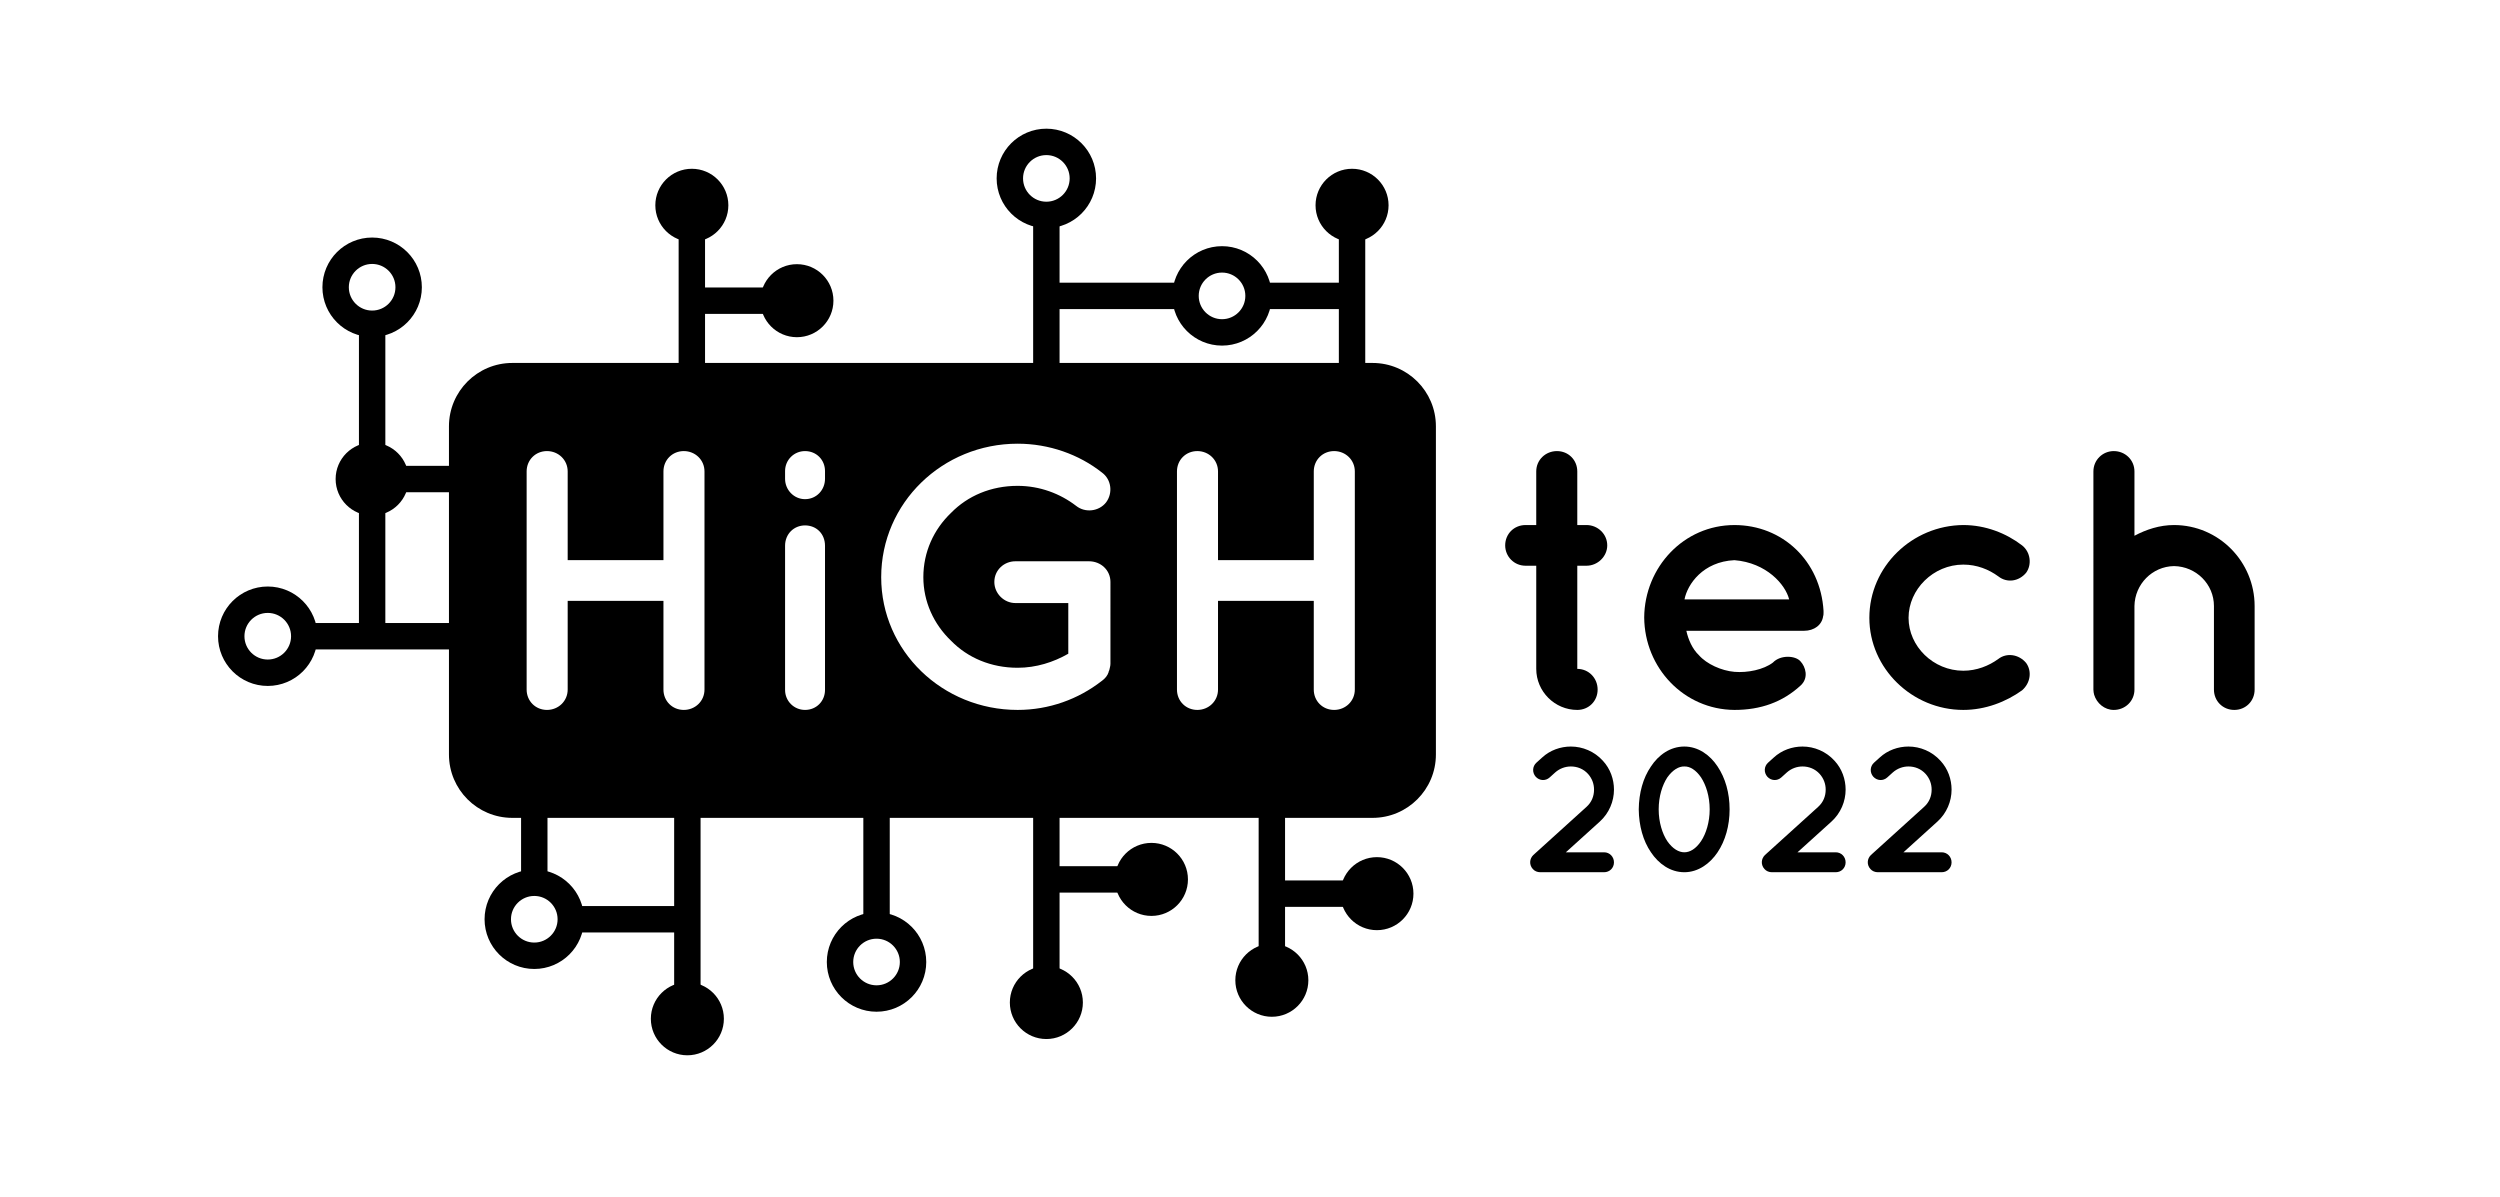 <?xml version="1.0" encoding="utf-8"?>
<!-- Generator: Adobe Illustrator 16.0.0, SVG Export Plug-In . SVG Version: 6.00 Build 0)  -->
<!DOCTYPE svg PUBLIC "-//W3C//DTD SVG 1.1//EN" "http://www.w3.org/Graphics/SVG/1.1/DTD/svg11.dtd">
<!--suppress XmlHighlighting -->
<svg version="1.1" id="Ebene_1" xmlns="http://www.w3.org/2000/svg" xmlns:xlink="http://www.w3.org/1999/xlink" x="0px" y="0px"
	 width="473.333px" height="226.666px" viewBox="0 0 473.333 226.666" enable-background="new 0 0 473.333 226.666"
	 xml:space="preserve">
<rect id="Background" display="none" fill="#3AAA35" width="473.333" height="226.666"/>
<g display="none">
	<path display="inline" d="M259.865,68.718H97.003c-6.627,0-12,5.373-12,12v62.131c0,6.628,5.373,12,12,12h162.862
		c6.627,0,12-5.372,12-12V80.718C271.865,74.091,266.492,68.718,259.865,68.718z M140.112,130.562c0,2.17-1.75,3.851-3.92,3.851
		c-2.17,0-3.85-1.681-3.85-3.851V113.76h-18.132v16.802c0,2.17-1.75,3.851-3.92,3.851c-2.17,0-3.851-1.681-3.851-3.851V89.257
		c0-2.17,1.68-3.851,3.851-3.851c2.17,0,3.92,1.681,3.92,3.851v16.802h18.132V89.257c0-2.17,1.68-3.851,3.85-3.851
		c2.17,0,3.92,1.681,3.92,3.851V130.562z M162.929,130.632c0,2.1-1.61,3.78-3.781,3.78c-2.1,0-3.78-1.681-3.78-3.78v-27.303
		c0-2.24,1.68-3.85,3.78-3.85c2.17,0,3.781,1.61,3.781,3.85V130.632z M162.929,90.658c0,2.1-1.61,3.85-3.781,3.85
		c-2.1,0-3.78-1.75-3.78-3.85v-1.47c0-2.1,1.68-3.781,3.78-3.781c2.17,0,3.781,1.681,3.781,3.781V90.658z M206.261,117.05v0.07
		v13.021c0,9.171-7.491,16.802-16.802,16.802c-2.59,0-5.18-0.63-7.351-1.75c-1.82-0.841-2.66-3.15-1.68-5.04
		c0.91-1.891,3.081-2.591,5.041-1.751c1.19,0.63,2.521,0.98,3.99,0.98c4.551,0,8.261-3.221,9.171-7.491
		c-2.521,1.75-5.741,2.801-9.171,2.801c-4.62,0-8.891-2.03-11.901-5.321c-3.01-3.08-4.901-7.42-4.901-12.321
		c0-4.831,1.891-9.171,4.901-12.461c3.01-3.15,7.281-5.18,11.901-5.18c3.641,0,6.861,1.12,9.381,2.94c0.35-1.68,1.89-2.94,3.71-2.94
		c2.1,0,3.71,1.68,3.71,3.71V117.05z M251.69,130.562c0,2.17-1.681,3.851-3.851,3.851s-3.85-1.681-3.85-3.851V114.74
		c0-4.13-3.361-7.491-7.561-7.561c-4.131,0.07-7.421,3.431-7.491,7.561v15.821c0,2.17-1.75,3.851-3.92,3.851
		c-1.75,0-3.221-1.261-3.71-2.87c-0.07-0.28-0.14-0.63-0.14-0.98V89.257c0-2.17,1.75-3.851,3.851-3.851
		c2.17,0,3.92,1.681,3.92,3.851v12.181c2.24-1.19,4.761-2.03,7.491-2.03c8.471,0,15.261,6.931,15.261,15.332V130.562z"/>
	<path display="inline" d="M189.459,106.899c-2.45,0-4.76,1.05-6.44,3.01c-1.68,1.68-2.8,4.34-2.8,7.141
		c0,2.94,1.12,5.601,2.8,7.211c1.68,1.89,3.99,2.87,6.44,2.87c2.661,0,4.831-0.98,6.651-2.87c1.54-1.61,2.66-4.271,2.66-7.211
		c0-2.8-1.12-5.46-2.66-7.141C194.29,107.949,192.12,106.899,189.459,106.899z"/>
</g>
<g>
	
		<line fill="#F6F6F6" stroke="#000000" stroke-width="5" stroke-miterlimit="10" x1="130.988" y1="38.868" x2="130.988" y2="73.175"/>
	<circle cx="130.989" cy="38.868" r="6.913"/>
</g>
<g>
	<line fill="#F6F6F6" stroke="#000000" stroke-width="5" stroke-miterlimit="10" x1="198.11" y1="38.868" x2="198.11" y2="70.627"/>
	<circle fill="none" stroke="#000000" stroke-width="5" stroke-miterlimit="10" cx="198.11" cy="33.777" r="6.913"/>
</g>
<g>
	<path d="M304.304,103.259c0,2.1-1.82,3.851-3.92,3.851h-1.751v19.532c2.171,0,3.851,1.75,3.851,3.92
		c0,2.171-1.68,3.851-3.851,3.851c-4.271,0-7.771-3.5-7.771-7.771v-19.532h-2.031c-2.17,0-3.85-1.75-3.85-3.851
		c0-2.17,1.68-3.85,3.85-3.85h2.031V89.257c0-2.17,1.75-3.851,3.92-3.851s3.851,1.681,3.851,3.851v10.151h1.751
		C302.484,99.409,304.304,101.088,304.304,103.259z"/>
	<path d="M311.302,116.91c0.07-9.521,7.49-17.501,17.082-17.501c9.1,0,16.311,6.791,16.871,16.241c0,0.07,0,0.21,0,0.35
		c0,0.14,0,0.49-0.07,0.63c-0.209,1.68-1.68,2.8-3.641,2.8h-22.262c0.35,1.61,1.119,3.43,2.381,4.621
		c1.469,1.68,4.27,2.94,6.721,3.15c2.52,0.21,5.529-0.42,7.279-1.75c1.471-1.54,4.342-1.33,5.252-0.21c0.91,0.98,1.609,3.08,0,4.55
		c-3.432,3.15-7.562,4.621-12.531,4.621C318.792,134.342,311.373,126.431,311.302,116.91z M318.933,113.48h19.811
		c-0.699-2.8-4.27-6.931-10.359-7.421C322.433,106.339,319.492,110.61,318.933,113.48z"/>
	<path d="M353.931,116.98c0-9.731,8.121-17.502,17.783-17.572c4.199,0,8.119,1.54,11.131,3.85c1.609,1.26,1.889,3.641,0.77,5.181
		c-1.4,1.68-3.641,1.96-5.25,0.7c-1.82-1.331-4.061-2.24-6.65-2.24c-5.672,0-10.361,4.69-10.361,10.081
		c0,5.39,4.689,10.011,10.361,10.011c2.52,0,4.83-0.91,6.65-2.24c1.539-1.19,3.85-0.91,5.25,0.77c1.119,1.541,0.84,3.781-0.77,5.18
		c-3.012,2.171-6.932,3.711-11.131,3.711C362.052,134.412,353.931,126.571,353.931,116.98z"/>
	<path d="M404.123,130.562c0,2.171-1.75,3.851-3.92,3.851c-1.75,0-3.221-1.26-3.711-2.87c-0.07-0.28-0.141-0.63-0.141-0.98V89.257
		c0-2.17,1.75-3.851,3.852-3.851c2.17,0,3.92,1.681,3.92,3.851v12.181c2.24-1.19,4.76-2.03,7.49-2.03
		c8.471,0,15.262,6.931,15.262,15.332v15.821c0,2.171-1.68,3.851-3.85,3.851s-3.852-1.68-3.852-3.851V114.74
		c0-4.13-3.359-7.491-7.561-7.561c-4.131,0.07-7.42,3.431-7.49,7.561V130.562z"/>
</g>
<g>
	<line fill="#F6F6F6" stroke="#000000" stroke-width="5" stroke-miterlimit="10" x1="150.882" y1="56.93" x2="130.988" y2="56.93"/>
	<circle cx="150.883" cy="56.93" r="6.913"/>
</g>
<g>
	<line fill="#F6F6F6" stroke="#000000" stroke-width="5" stroke-miterlimit="10" x1="70.459" y1="90.699" x2="87.612" y2="90.699"/>
	<circle cx="70.458" cy="90.699" r="6.913"/>
</g>
<line fill="#F6F6F6" stroke="#000000" stroke-width="5" stroke-miterlimit="10" x1="70.459" y1="61.3" x2="70.459" y2="88.959"/>
<circle fill="none" stroke="#000000" stroke-width="5" stroke-miterlimit="10" cx="70.458" cy="54.387" r="6.913"/>
<line fill="#F6F6F6" stroke="#000000" stroke-width="5" stroke-miterlimit="10" x1="70.458" y1="92.8" x2="70.458" y2="120.459"/>
<g>
	
		<line fill="#F6F6F6" stroke="#000000" stroke-width="5" stroke-miterlimit="10" x1="57.608" y1="120.459" x2="86.791" y2="120.459"/>
	<circle fill="none" stroke="#000000" stroke-width="5" stroke-miterlimit="10" cx="50.695" cy="120.459" r="6.913"/>
</g>
<g>
	
		<line fill="#F6F6F6" stroke="#000000" stroke-width="5" stroke-miterlimit="10" x1="240.804" y1="185.595" x2="240.804" y2="151.288"/>
	<circle cx="240.803" cy="185.596" r="6.913"/>
</g>
<g>
	
		<line fill="#F6F6F6" stroke="#000000" stroke-width="5" stroke-miterlimit="10" x1="260.697" y1="169.198" x2="240.803" y2="169.198"/>
	<circle cx="260.699" cy="169.199" r="6.913"/>
</g>
<g>
	
		<line fill="#F6F6F6" stroke="#000000" stroke-width="5" stroke-miterlimit="10" x1="130.141" y1="192.888" x2="130.141" y2="152.423"/>
	<circle cx="130.141" cy="192.889" r="6.913"/>
</g>
<line fill="#F6F6F6" stroke="#000000" stroke-width="5" stroke-miterlimit="10" x1="128.817" y1="174.046" x2="108.071" y2="174.046"/>
<line fill="#F6F6F6" stroke="#000000" stroke-width="5" stroke-miterlimit="10" x1="101.158" y1="153.379" x2="101.158" y2="167.133"/>
<circle fill="none" stroke="#000000" stroke-width="5" stroke-miterlimit="10" cx="101.158" cy="174.046" r="6.913"/>
<g>
	
		<line fill="#F6F6F6" stroke="#000000" stroke-width="5" stroke-miterlimit="10" x1="165.958" y1="175.237" x2="165.958" y2="152.423"/>
	<circle fill="none" stroke="#000000" stroke-width="5" stroke-miterlimit="10" cx="165.957" cy="182.14" r="6.913"/>
</g>
<line fill="#F6F6F6" stroke="#000000" stroke-width="5" stroke-miterlimit="10" x1="198.11" y1="185.562" x2="198.11" y2="151.256"/>
<circle cx="198.111" cy="189.81" r="6.913"/>
<g>
	
		<line fill="#F6F6F6" stroke="#000000" stroke-width="5" stroke-miterlimit="10" x1="218.004" y1="166.499" x2="198.11" y2="166.499"/>
	<circle cx="218.005" cy="166.5" r="6.913"/>
</g>
<g>
	
		<line fill="#F6F6F6" stroke="#000000" stroke-width="5" stroke-miterlimit="10" x1="255.988" y1="38.868" x2="255.988" y2="73.175"/>
	<circle cx="255.989" cy="38.868" r="6.913"/>
</g>
<line fill="#F6F6F6" stroke="#000000" stroke-width="5" stroke-miterlimit="10" x1="238.284" y1="56.021" x2="255.988" y2="56.021"/>
<line fill="#F6F6F6" stroke="#000000" stroke-width="5" stroke-miterlimit="10" x1="198.11" y1="56.021" x2="224.458" y2="56.021"/>
<circle fill="none" stroke="#000000" stroke-width="5" stroke-miterlimit="10" cx="231.371" cy="56.021" r="6.913"/>
<g>
	<rect x="288" y="141.342" fill="none" width="90.192" height="27.132"/>
	<path d="M305.577,163.271c0,1.055-0.815,1.87-1.87,1.87h-12.034c0,0,0,0-0.034,0h-0.034c-0.51,0-1.054-0.204-1.394-0.612
		c-0.714-0.781-0.646-1.938,0.102-2.651l10.063-9.111c0.985-0.884,1.428-2.04,1.428-3.264c0-1.088-0.374-2.107-1.122-2.957
		c-0.884-0.986-2.073-1.429-3.264-1.429c-1.054,0-2.107,0.374-2.958,1.122l-1.054,0.952c-0.782,0.714-1.938,0.646-2.651-0.136
		c-0.68-0.782-0.646-1.938,0.136-2.652l1.054-0.951c1.53-1.429,3.536-2.108,5.474-2.108c2.21,0,4.454,0.918,6.052,2.686
		c1.428,1.53,2.107,3.536,2.107,5.474c0,2.21-0.918,4.454-2.686,6.052l-6.426,5.813h7.241
		C304.761,161.368,305.577,162.218,305.577,163.271z"/>
	<path d="M310.27,153.243c0.034-3.128,0.815-5.95,2.312-8.126c1.428-2.176,3.638-3.773,6.323-3.773c2.618,0,4.861,1.598,6.289,3.773
		c1.462,2.176,2.278,4.998,2.278,8.126c0,3.094-0.816,5.949-2.278,8.125c-1.428,2.142-3.671,3.773-6.289,3.773
		c-2.686,0-4.896-1.632-6.323-3.773C311.085,159.192,310.304,156.337,310.27,153.243z M323.699,153.243
		c0-2.448-0.681-4.59-1.632-6.052c-0.986-1.428-2.108-2.107-3.162-2.074c-1.054-0.033-2.21,0.646-3.229,2.074
		c-0.952,1.462-1.632,3.604-1.632,6.052c0,2.413,0.68,4.589,1.632,6.017c1.02,1.462,2.176,2.108,3.229,2.108
		s2.176-0.646,3.162-2.108C323.018,157.832,323.699,155.656,323.699,153.243z"/>
	<path d="M349.436,163.271c0,1.055-0.815,1.87-1.87,1.87h-12.034c0,0,0,0-0.034,0h-0.034c-0.51,0-1.054-0.204-1.394-0.612
		c-0.714-0.781-0.646-1.938,0.102-2.651l10.063-9.111c0.985-0.884,1.428-2.04,1.428-3.264c0-1.088-0.374-2.107-1.122-2.957
		c-0.884-0.986-2.073-1.429-3.264-1.429c-1.054,0-2.107,0.374-2.958,1.122l-1.054,0.952c-0.782,0.714-1.938,0.646-2.651-0.136
		c-0.68-0.782-0.646-1.938,0.136-2.652l1.054-0.951c1.53-1.429,3.536-2.108,5.474-2.108c2.21,0,4.454,0.918,6.052,2.686
		c1.428,1.53,2.107,3.536,2.107,5.474c0,2.21-0.918,4.454-2.686,6.052l-6.426,5.813h7.241
		C348.621,161.368,349.436,162.218,349.436,163.271z"/>
	<path d="M369.496,163.271c0,1.055-0.815,1.87-1.87,1.87h-12.034c0,0,0,0-0.034,0h-0.034c-0.51,0-1.054-0.204-1.394-0.612
		c-0.714-0.781-0.646-1.938,0.102-2.651l10.063-9.111c0.985-0.884,1.428-2.04,1.428-3.264c0-1.088-0.374-2.107-1.122-2.957
		c-0.884-0.986-2.074-1.429-3.264-1.429c-1.054,0-2.107,0.374-2.958,1.122l-1.054,0.952c-0.781,0.714-1.938,0.646-2.651-0.136
		c-0.68-0.782-0.646-1.938,0.136-2.652l1.054-0.951c1.53-1.429,3.536-2.108,5.474-2.108c2.21,0,4.453,0.918,6.052,2.686
		c1.428,1.53,2.107,3.536,2.107,5.474c0,2.21-0.918,4.454-2.686,6.052l-6.426,5.813h7.241
		C368.68,161.368,369.496,162.218,369.496,163.271z"/>
</g>
<path d="M259.865,68.719H97.002c-6.627,0-12,5.372-12,12v62.131c0,6.628,5.373,12,12,12h162.862c6.627,0,12-5.372,12-12V80.719
	C271.865,74.091,266.492,68.719,259.865,68.719z M133.383,130.561c0,2.17-1.75,3.851-3.92,3.851c-2.17,0-3.85-1.681-3.85-3.851
	v-16.802h-18.132v16.802c0,2.17-1.75,3.851-3.92,3.851c-2.17,0-3.851-1.681-3.851-3.851V89.256c0-2.17,1.68-3.851,3.851-3.851
	c2.17,0,3.92,1.681,3.92,3.851v16.802h18.132V89.256c0-2.17,1.68-3.851,3.85-3.851c2.17,0,3.92,1.681,3.92,3.851V130.561z
	 M156.201,130.631c0,2.1-1.61,3.78-3.781,3.78c-2.1,0-3.78-1.681-3.78-3.78v-27.303c0-2.24,1.68-3.85,3.78-3.85
	c2.17,0,3.781,1.61,3.781,3.85V130.631z M156.201,90.657c0,2.1-1.61,3.85-3.781,3.85c-2.1,0-3.78-1.75-3.78-3.85v-1.47
	c0-2.1,1.68-3.781,3.78-3.781c2.17,0,3.781,1.681,3.781,3.781V90.657z M210.244,125.66c0,0.49-0.14,0.77-0.21,1.19
	c-0.07,0.14-0.07,0.21-0.14,0.35v0.07c-0.21,0.63-0.63,1.19-1.33,1.681c-4.411,3.43-9.941,5.46-15.892,5.46
	c-14.211,0-25.833-11.131-25.833-25.133c0-14.071,11.622-25.272,25.833-25.272c5.951,0,11.621,2.03,15.961,5.46
	c1.82,1.33,2.1,3.92,0.77,5.671c-1.33,1.68-3.92,2.03-5.67,0.63c-3.01-2.31-6.861-3.78-11.061-3.78c-5.041,0-9.451,1.89-12.602,5.11
	c-3.29,3.15-5.25,7.421-5.25,12.181c0,4.621,1.96,8.891,5.25,12.042c3.15,3.22,7.561,5.11,12.602,5.11c3.5,0,6.791-1.05,9.591-2.66
	v-9.591h-10.011c-2.17,0-3.991-1.82-3.991-3.991c0-2.24,1.82-3.92,3.991-3.92h13.791c0.07,0,0.07,0,0.07,0c0.07,0,0.07,0,0.07,0
	c2.24,0,4.061,1.68,4.061,3.92V125.66z M256.512,130.561c0,2.17-1.75,3.851-3.921,3.851c-2.17,0-3.85-1.681-3.85-3.851v-16.802
	H230.61v16.802c0,2.17-1.75,3.851-3.92,3.851c-2.17,0-3.851-1.681-3.851-3.851V89.256c0-2.17,1.68-3.851,3.851-3.851
	c2.17,0,3.92,1.681,3.92,3.851v16.802h18.132V89.256c0-2.17,1.68-3.851,3.85-3.851c2.171,0,3.921,1.681,3.921,3.851V130.561z"/>
<g id="original_font" display="none">
	<path display="inline" fill="#F6F6F6" d="M106.529,130.562V89.257c0-2.17,1.68-3.851,3.851-3.851c2.17,0,3.92,1.681,3.92,3.851
		v16.802h18.132V89.257c0-2.17,1.68-3.851,3.85-3.851c2.17,0,3.92,1.681,3.92,3.851v41.304c0,2.171-1.75,3.851-3.92,3.851
		c-2.17,0-3.85-1.68-3.85-3.851V113.76H114.3v16.802c0,2.171-1.75,3.851-3.92,3.851
		C108.209,134.412,106.529,132.732,106.529,130.562z"/>
	<path display="inline" fill="#F6F6F6" d="M163.02,90.658c0,2.1-1.61,3.85-3.781,3.85c-2.1,0-3.78-1.75-3.78-3.85v-1.47
		c0-2.1,1.68-3.781,3.78-3.781c2.17,0,3.781,1.681,3.781,3.781V90.658z M163.02,103.329v27.303c0,2.101-1.61,3.78-3.781,3.78
		c-2.1,0-3.78-1.68-3.78-3.78v-27.303c0-2.24,1.68-3.85,3.78-3.85C161.409,99.479,163.02,101.088,163.02,103.329z"/>
	<path display="inline" fill="#F6F6F6" d="M206.351,117.12v13.021c0,9.171-7.491,16.802-16.802,16.802c-2.59,0-5.18-0.63-7.351-1.75
		c-1.82-0.84-2.66-3.15-1.68-5.041c0.91-1.89,3.081-2.59,5.041-1.75c1.19,0.631,2.521,0.98,3.99,0.98
		c4.551,0,8.261-3.221,9.171-7.49c-2.521,1.75-5.741,2.799-9.171,2.799c-4.62,0-8.891-2.029-11.901-5.32
		c-3.01-3.08-4.901-7.42-4.901-12.321c0-4.831,1.891-9.171,4.901-12.461c3.01-3.15,7.281-5.18,11.901-5.18
		c3.641,0,6.861,1.12,9.381,2.94c0.35-1.68,1.89-2.94,3.71-2.94c2.1,0,3.71,1.68,3.71,3.71v13.932V117.12z M198.86,117.05
		c0-2.8-1.12-5.46-2.66-7.141c-1.82-1.96-3.99-3.01-6.651-3.01c-2.45,0-4.76,1.05-6.44,3.01c-1.68,1.68-2.8,4.34-2.8,7.141
		c0,2.94,1.12,5.601,2.8,7.211c1.68,1.89,3.99,2.87,6.44,2.87c2.661,0,4.831-0.98,6.651-2.87
		C197.74,122.651,198.86,119.991,198.86,117.05z"/>
	<path display="inline" fill="#F6F6F6" d="M229.028,130.562c0,2.171-1.75,3.851-3.92,3.851c-1.75,0-3.221-1.26-3.71-2.87
		c-0.07-0.28-0.14-0.63-0.14-0.98V89.257c0-2.17,1.75-3.851,3.851-3.851c2.17,0,3.92,1.681,3.92,3.851v12.181
		c2.24-1.19,4.761-2.03,7.491-2.03c8.471,0,15.262,6.931,15.262,15.332v15.821c0,2.171-1.681,3.851-3.851,3.851
		c-2.171,0-3.851-1.68-3.851-3.851V114.74c0-4.13-3.36-7.491-7.561-7.561c-4.131,0.07-7.421,3.431-7.491,7.561V130.562z"/>
</g>
<path display="none" d="M259.865,68.719H97.002c-6.627,0-12,5.372-12,12v62.131c0,6.628,5.373,12,12,12h162.862
	c6.627,0,12-5.372,12-12V80.719C271.865,74.091,266.492,68.719,259.865,68.719z"/>
<g>
</g>
<g>
</g>
<g>
</g>
<g>
</g>
<g>
</g>
<g>
</g>
</svg>
